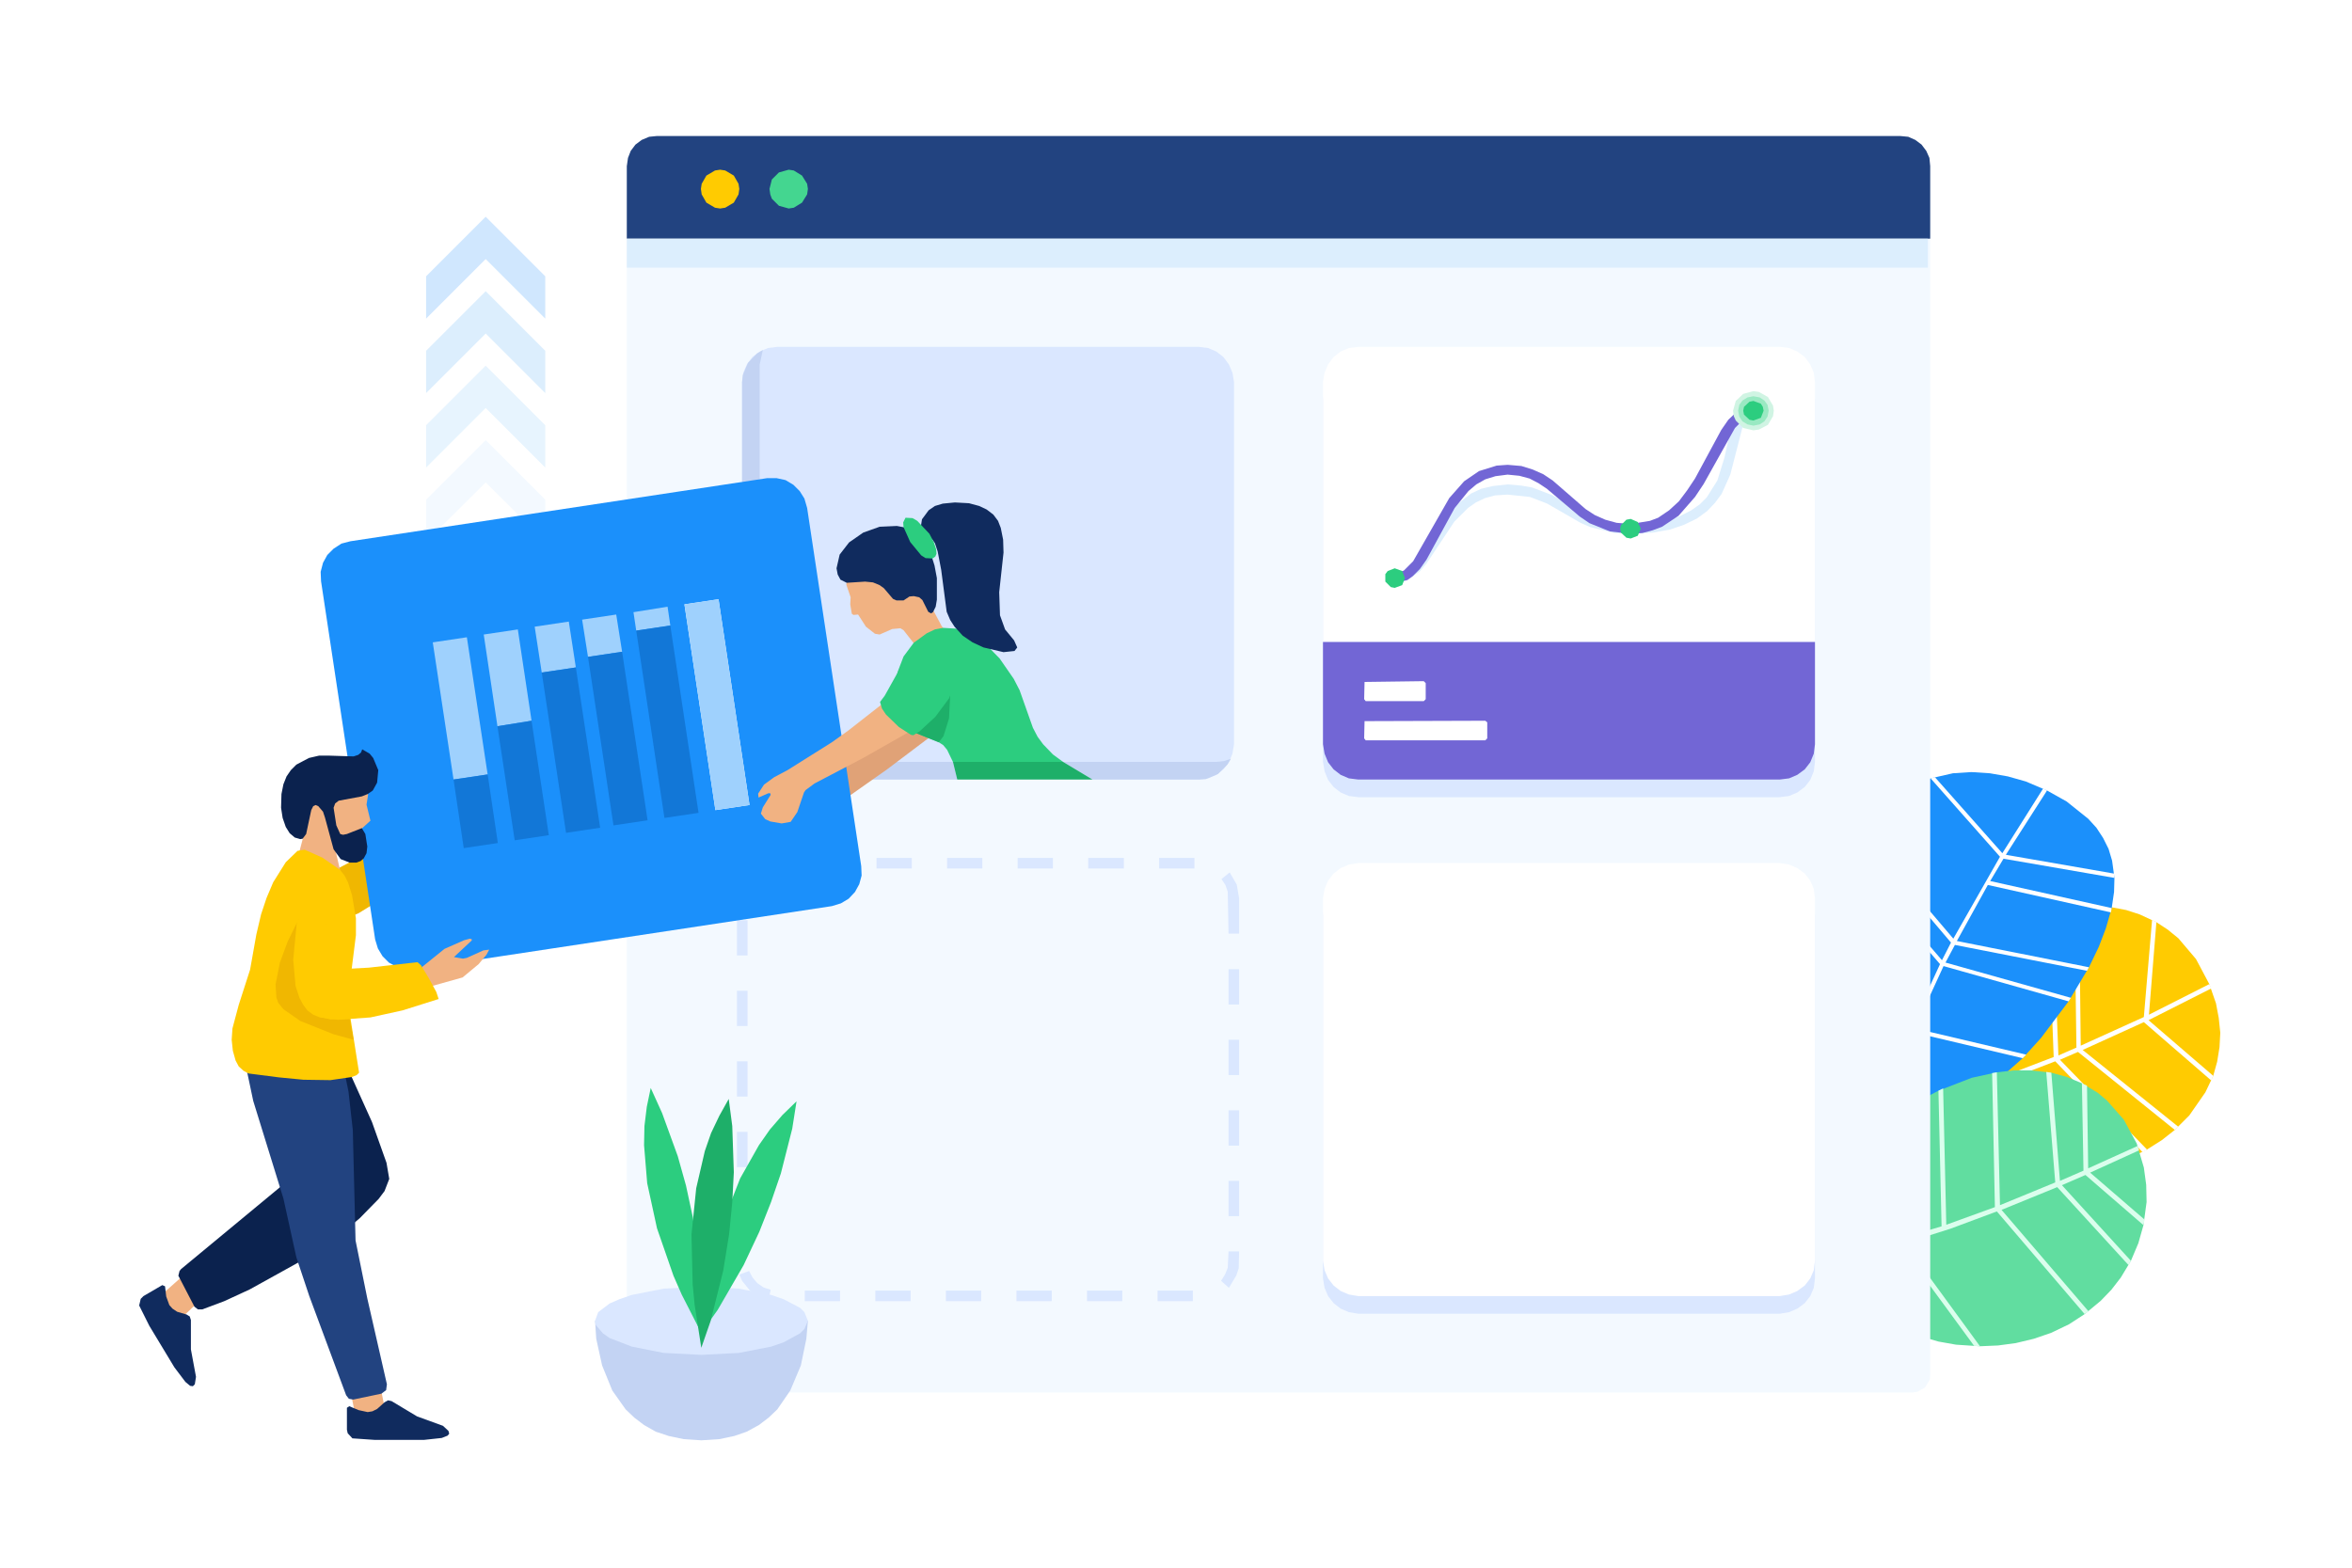 <?xml version="1.0" standalone="no"?><!DOCTYPE svg PUBLIC "-//W3C//DTD SVG 1.1//EN" "http://www.w3.org/Graphics/SVG/1.1/DTD/svg11.dtd"><svg height="400" node-id="1" sillyvg="true" template-height="400" template-width="600" version="1.1" viewBox="0 0 600 400" width="600" xmlns="http://www.w3.org/2000/svg" xmlns:xlink="http://www.w3.org/1999/xlink"><defs node-id="94"></defs><path d="M 0.00 0.00 L 600.00 0.00 L 600.00 400.00 L 0.00 400.00 Z" fill="#ffffff" fill-rule="evenodd" node-id="97" stroke="none" target-height="400" target-width="600" target-x="0" target-y="0"></path><g node-id="142"><g node-id="147"><path d="M 540.20 297.00 L 530.90 300.10 L 526.10 301.20 L 519.20 302.20 L 510.80 302.60 L 504.30 302.30 L 500.00 301.70 L 492.20 299.70 L 488.70 298.30 L 485.50 296.60 L 482.80 294.60 L 480.30 292.30 L 478.40 289.80 L 476.90 286.90 L 475.80 282.80 L 475.50 279.70 L 475.80 276.40 L 476.50 273.20 L 479.10 266.50 L 483.20 259.90 L 487.10 255.00 L 490.60 251.40 L 498.50 244.70 L 504.00 240.90 L 509.40 237.90 L 514.90 235.30 L 522.50 232.70 L 530.40 231.40 L 534.70 231.20 L 538.70 231.50 L 542.40 232.20 L 545.80 233.30 L 550.10 235.30 L 553.00 237.20 L 555.70 239.40 L 560.20 244.70 L 563.60 251.10 L 565.30 256.00 L 566.00 259.70 L 566.40 263.50 L 566.20 267.20 L 565.60 270.90 L 564.60 274.50 L 562.60 278.70 L 558.50 284.60 L 554.80 288.30 L 551.50 290.90 L 547.70 293.30 L 540.20 297.00 Z" fill="#ffcb01" fill-rule="nonzero" group-id="1,6" id="Path" node-id="8" stroke="none" target-height="71.4" target-width="90.9" target-x="475.5" target-y="231.2"></path><path d="M 546.90 260.80 L 564.10 275.70 L 564.60 274.50 L 548.10 260.30 L 564.10 252.20 L 563.60 251.10 L 548.20 258.90 L 550.10 235.30 L 549.00 234.70 L 546.90 259.50 L 530.80 266.80 L 530.40 231.40 L 529.20 231.50 L 529.70 267.30 L 525.10 269.30 L 523.70 232.50 L 522.50 232.70 L 523.90 269.70 L 502.20 278.00 L 504.00 240.90 L 502.80 241.70 L 501.00 278.40 L 492.50 281.20 L 476.50 285.80 L 476.90 286.90 L 495.10 281.60 L 517.70 302.40 L 519.20 302.20 L 496.40 281.20 L 501.40 279.50 L 524.60 301.40 L 526.10 301.20 L 502.70 279.10 L 524.30 270.80 L 546.60 294.00 L 547.70 293.30 L 525.50 270.40 L 530.10 268.40 L 554.80 288.30 L 555.70 287.50 L 531.30 267.90 L 546.90 260.80 Z" fill="#ffffff" fill-rule="nonzero" group-id="1,6" id="Path" node-id="9" stroke="none" target-height="71" target-width="88.1" target-x="476.5" target-y="231.4"></path></g><g node-id="148"><path d="M 532.90 246.80 L 527.70 255.50 L 520.70 264.80 L 516.00 270.00 L 508.30 276.80 L 504.50 279.50 L 500.40 281.80 L 496.50 283.40 L 492.70 284.40 L 489.80 284.70 L 487.00 284.60 L 484.30 284.00 L 481.70 283.00 L 478.30 280.80 L 476.10 278.70 L 474.10 276.20 L 472.30 273.20 L 470.30 268.90 L 468.70 264.10 L 467.60 258.80 L 466.80 253.40 L 466.60 247.70 L 466.80 240.50 L 467.40 235.00 L 468.50 229.60 L 470.00 224.30 L 472.30 218.20 L 475.40 212.60 L 477.90 209.00 L 480.50 206.10 L 483.30 203.60 L 486.30 201.50 L 489.40 199.90 L 492.50 198.60 L 498.20 197.30 L 502.90 197.00 L 507.60 197.30 L 512.20 198.10 L 516.80 199.40 L 522.20 201.70 L 527.20 204.50 L 532.70 208.90 L 534.80 211.20 L 536.50 213.80 L 537.90 216.60 L 538.80 219.60 L 539.40 224.00 L 539.30 227.60 L 538.70 231.70 L 537.20 236.90 L 535.40 241.60 L 532.90 246.80 Z" fill="#1b90fb" fill-rule="nonzero" group-id="1,7" id="Path" node-id="11" stroke="none" target-height="87.7" target-width="72.8" target-x="466.6" target-y="197"></path><path d="M 511.10 219.10 L 539.40 224.00 L 539.30 222.90 L 511.70 218.10 L 522.20 201.70 L 521.20 201.20 L 510.80 217.70 L 493.60 198.30 L 492.50 198.60 L 510.20 218.60 L 498.30 239.50 L 475.40 212.60 L 474.80 213.50 L 497.70 240.50 L 495.40 245.00 L 472.30 218.20 L 471.90 219.30 L 494.90 246.00 L 487.60 261.90 L 466.80 240.50 L 466.70 241.90 L 487.20 263.00 L 483.40 273.00 L 481.90 277.90 L 480.70 282.50 L 481.70 283.00 L 484.40 273.50 L 488.10 263.40 L 516.00 270.00 L 516.90 269.10 L 488.50 262.40 L 495.80 246.50 L 527.70 255.50 L 528.30 254.60 L 496.30 245.60 L 498.70 241.10 L 532.40 247.70 L 532.90 246.80 L 499.20 240.10 L 507.10 225.80 L 538.50 232.80 L 538.70 231.70 L 507.70 224.80 L 511.10 219.10 Z" fill="#ffffff" fill-rule="nonzero" group-id="1,7" id="Path" node-id="12" stroke="none" target-height="84.7" target-width="72.7" target-x="466.7" target-y="198.3"></path></g><g node-id="149"><path d="M 523.20 340.10 L 518.80 341.60 L 514.20 342.70 L 509.70 343.30 L 505.10 343.50 L 499.00 343.10 L 494.50 342.30 L 489.00 340.70 L 482.30 337.70 L 476.40 333.60 L 471.70 328.60 L 469.90 325.80 L 468.40 322.80 L 466.90 317.00 L 466.70 313.80 L 466.90 310.50 L 468.50 304.00 L 471.70 297.70 L 476.20 291.70 L 481.10 286.90 L 485.20 283.70 L 489.70 280.80 L 494.50 278.30 L 503.00 275.00 L 509.40 273.60 L 513.80 273.10 L 518.00 273.10 L 523.30 273.70 L 527.30 274.80 L 531.10 276.40 L 535.10 278.80 L 537.50 280.80 L 541.80 285.70 L 545.10 291.80 L 546.90 297.90 L 547.50 302.30 L 547.60 306.70 L 546.80 312.60 L 545.50 317.20 L 543.60 321.70 L 541.00 326.00 L 538.60 329.10 L 535.90 331.90 L 531.80 335.30 L 527.80 337.90 L 523.20 340.10 Z" fill="#61dda0" fill-rule="nonzero" group-id="1,8" id="Path" node-id="14" stroke="none" target-height="70.4" target-width="80.9" target-x="466.7" target-y="273.1"></path><path d="M 532.00 299.80 L 546.80 312.60 L 547.10 311.20 L 533.20 299.20 L 545.70 293.50 L 545.30 292.40 L 532.70 298.10 L 532.40 277.00 L 531.10 276.40 L 531.50 298.70 L 525.50 301.30 L 523.30 273.70 L 522.00 273.50 L 524.30 301.70 L 510.20 307.50 L 509.40 273.60 L 508.20 273.80 L 508.90 308.00 L 496.50 312.50 L 495.70 277.70 L 494.50 278.30 L 495.30 312.90 L 477.60 318.20 L 467.60 320.30 L 467.90 321.50 L 476.80 319.70 L 484.70 317.60 L 503.60 343.40 L 505.10 343.50 L 485.90 317.20 L 497.60 313.50 L 509.40 309.10 L 531.80 335.30 L 532.80 334.60 L 510.60 308.70 L 524.80 302.90 L 543.00 322.80 L 543.60 321.70 L 526.00 302.40 L 532.00 299.80 Z" fill="#dbfeed" fill-rule="nonzero" group-id="1,8" id="Path" node-id="15" stroke="none" target-height="70" target-width="79.5" target-x="467.6" target-y="273.5"></path></g></g><g node-id="143"><path d="M 123.90 112.30 L 139.10 127.50 L 139.10 138.20 L 123.90 123.10 L 108.70 138.20 L 108.70 127.50 Z" fill="#f3f9ff" fill-rule="nonzero" group-id="2" id="Path" node-id="17" stroke="none" target-height="25.9" target-width="30.4" target-x="108.7" target-y="112.3"></path><path d="M 123.90 93.30 L 139.10 108.50 L 139.10 119.30 L 123.90 104.10 L 108.70 119.30 L 108.70 108.50 Z" fill="#e7f4fe" fill-rule="nonzero" group-id="2" id="Path" node-id="18" stroke="none" target-height="26" target-width="30.4" target-x="108.7" target-y="93.3"></path><path d="M 123.90 74.30 L 139.10 89.50 L 139.10 100.30 L 123.90 85.10 L 108.70 100.30 L 108.70 89.50 Z" fill="#dceefd" fill-rule="nonzero" group-id="2" id="Path" node-id="19" stroke="none" target-height="26" target-width="30.4" target-x="108.7" target-y="74.3"></path><path d="M 123.90 55.30 L 139.10 70.50 L 139.10 81.30 L 123.90 66.10 L 108.70 81.30 L 108.70 70.50 Z" fill="#d0e7fe" fill-rule="nonzero" group-id="2" id="Path" node-id="20" stroke="none" target-height="26" target-width="30.4" target-x="108.7" target-y="55.3"></path></g><g node-id="144"><g node-id="150"><path d="M 492.40 60.90 L 492.40 350.80 L 492.30 352.00 L 491.10 354.00 L 489.20 355.10 L 487.90 355.30 L 164.40 355.30 L 163.20 355.10 L 161.20 354.00 L 160.00 352.00 L 159.90 350.80 L 159.90 60.90 L 492.40 60.90 Z" fill="#f3f9ff" fill-rule="nonzero" group-id="3,9" id="Path" node-id="23" stroke="none" target-height="294.4" target-width="332.5" target-x="159.9" target-y="60.9"></path><path d="M 492.40 42.40 L 492.40 60.90 L 159.90 60.90 L 159.90 42.40 L 160.20 40.30 L 160.90 38.50 L 162.10 36.90 L 163.70 35.70 L 165.60 34.90 L 167.60 34.70 L 484.70 34.70 L 486.80 34.90 L 488.60 35.70 L 490.20 36.90 L 491.40 38.50 L 492.20 40.30 L 492.40 42.40 Z" fill="#224380" fill-rule="nonzero" group-id="3,9" id="Path" node-id="24" stroke="none" target-height="26.2" target-width="332.5" target-x="159.9" target-y="34.7"></path><path d="M 188.60 48.20 L 188.40 49.60 L 187.20 51.70 L 185.00 53.00 L 183.70 53.20 L 182.40 53.00 L 180.20 51.70 L 179.00 49.60 L 178.80 48.20 L 179.00 46.90 L 180.20 44.80 L 182.40 43.50 L 183.70 43.30 L 185.00 43.50 L 187.20 44.80 L 188.40 46.90 L 188.60 48.20 Z" fill="#ffcb01" fill-rule="nonzero" group-id="3,9" id="Oval" node-id="25" stroke="none" target-height="9.9" target-width="9.8" target-x="178.8" target-y="43.3"></path><path d="M 206.10 48.20 L 205.90 49.60 L 204.60 51.70 L 202.50 53.00 L 201.20 53.20 L 198.70 52.50 L 196.90 50.70 L 196.50 49.60 L 196.30 48.20 L 196.90 45.80 L 198.70 44.00 L 201.20 43.30 L 202.50 43.50 L 204.60 44.80 L 205.90 46.90 L 206.10 48.20 Z" fill="#44d690" fill-rule="nonzero" group-id="3,9" id="Oval" node-id="26" stroke="none" target-height="9.9" target-width="9.8" target-x="196.3" target-y="43.3"></path><path d="M 159.90 60.90 L 491.80 60.90 L 491.80 68.30 L 159.90 68.30 Z" fill="#dceefd" fill-rule="nonzero" group-id="3,9" id="Rectangle" node-id="27" stroke="none" target-height="7.4" target-width="331.9" target-x="159.9" target-y="60.9"></path></g><g node-id="151"><g node-id="164"><path d="M 463.00 233.70 L 463.00 326.20 L 462.70 328.60 L 461.80 330.70 L 460.40 332.50 L 458.50 333.90 L 456.40 334.80 L 454.00 335.20 L 346.50 335.20 L 344.10 334.80 L 342.00 333.90 L 340.20 332.50 L 338.80 330.70 L 337.90 328.60 L 337.50 326.20 L 337.50 233.70 L 337.90 231.30 L 338.80 229.20 L 340.20 227.40 L 342.00 226.00 L 344.10 225.10 L 346.50 224.70 L 454.00 224.70 L 456.40 225.10 L 458.50 226.00 L 460.40 227.40 L 461.80 229.20 L 462.70 231.30 L 463.00 233.70 Z" fill="#dae7ff" fill-rule="nonzero" group-id="3,10,23" node-id="131" stroke="none" target-height="110.5" target-width="125.5" target-x="337.5" target-y="224.7"></path><path d="M 463.00 229.20 L 463.00 321.70 L 462.70 324.10 L 461.80 326.20 L 460.40 328.00 L 458.50 329.40 L 456.40 330.30 L 454.00 330.70 L 346.50 330.70 L 344.10 330.30 L 342.00 329.40 L 340.20 328.00 L 338.80 326.20 L 337.90 324.10 L 337.50 321.70 L 337.50 229.20 L 337.90 226.80 L 338.80 224.70 L 340.20 222.90 L 342.00 221.50 L 344.10 220.60 L 346.50 220.20 L 454.00 220.20 L 456.40 220.60 L 458.50 221.50 L 460.40 222.90 L 461.80 224.70 L 462.70 226.80 L 463.00 229.20 Z" fill="#ffffff" fill-rule="nonzero" group-id="3,10,23" node-id="133" stroke="none" target-height="110.5" target-width="125.5" target-x="337.5" target-y="220.2"></path></g><path d="M 304.30 332.00 L 295.30 332.00 L 295.30 329.30 L 304.30 329.30 L 304.30 332.00 Z M 286.30 332.00 L 277.30 332.00 L 277.30 329.30 L 286.30 329.30 L 286.30 332.00 Z M 268.30 332.00 L 259.30 332.00 L 259.30 329.30 L 268.30 329.30 L 268.30 332.00 Z M 250.30 332.00 L 241.30 332.00 L 241.30 329.30 L 250.30 329.30 L 250.30 332.00 Z M 232.30 332.00 L 223.30 332.00 L 223.30 329.30 L 232.30 329.30 L 232.30 332.00 Z M 214.30 332.00 L 205.30 332.00 L 205.30 329.30 L 214.30 329.30 L 214.30 332.00 Z M 196.00 331.80 L 194.30 331.20 L 191.40 329.40 L 189.30 326.80 L 188.60 325.20 L 191.10 324.30 L 192.00 326.00 L 193.20 327.40 L 194.80 328.50 L 196.60 329.10 L 196.00 331.80 Z M 313.50 328.60 L 311.50 326.80 L 312.50 325.20 L 313.20 323.50 L 313.40 319.30 L 316.10 319.30 L 316.00 323.60 L 315.40 325.40 L 313.50 328.60 Z M 190.70 315.80 L 188.00 315.80 L 188.00 306.80 L 190.70 306.80 L 190.70 315.80 Z M 316.10 310.30 L 313.40 310.30 L 313.40 301.30 L 316.10 301.30 L 316.10 310.30 Z M 190.70 297.80 L 188.00 297.80 L 188.00 288.80 L 190.70 288.80 L 190.70 297.80 Z M 316.10 292.30 L 313.40 292.30 L 313.40 283.30 L 316.10 283.30 L 316.10 292.30 Z M 190.70 279.80 L 188.00 279.80 L 188.00 270.80 L 190.70 270.80 L 190.70 279.80 Z M 316.10 274.30 L 313.40 274.30 L 313.40 265.30 L 316.10 265.30 L 316.10 274.30 Z M 190.70 261.80 L 188.00 261.80 L 188.00 252.80 L 190.70 252.80 L 190.70 261.80 Z M 316.10 256.30 L 313.40 256.30 L 313.40 247.30 L 316.10 247.30 L 316.10 256.30 Z M 190.70 243.80 L 188.00 243.80 L 188.00 234.80 L 190.70 234.80 L 190.70 243.80 Z M 316.10 238.20 L 313.40 238.20 L 313.20 227.50 L 312.60 225.80 L 311.60 224.30 L 313.70 222.60 L 315.50 225.70 L 316.10 229.20 L 316.10 238.20 Z M 191.20 226.40 L 188.70 225.30 L 189.50 223.80 L 190.50 222.40 L 193.20 220.30 L 196.40 219.10 L 196.90 221.70 L 195.10 222.30 L 193.50 223.30 L 192.20 224.70 L 191.20 226.40 Z M 304.70 221.60 L 295.70 221.60 L 295.70 218.90 L 304.70 218.90 L 304.70 221.60 Z M 286.70 221.60 L 277.60 221.60 L 277.60 218.90 L 286.70 218.90 L 286.70 221.60 Z M 268.60 221.60 L 259.60 221.60 L 259.60 218.90 L 268.60 218.90 L 268.60 221.60 Z M 250.60 221.60 L 241.60 221.60 L 241.60 218.90 L 250.60 218.90 L 250.60 221.60 Z M 232.60 221.60 L 223.60 221.60 L 223.60 218.90 L 232.60 218.90 L 232.60 221.60 Z M 214.60 221.60 L 205.60 221.60 L 205.60 218.90 L 214.60 218.90 L 214.60 221.60 Z" fill="#dae7ff" fill-rule="nonzero" group-id="3,10" id="Shape" node-id="32" stroke="none" target-height="113.1" target-width="128.1" target-x="188" target-y="218.9"></path><g node-id="165"><path d="M 314.80 97.50 L 314.80 189.90 L 314.40 192.30 L 313.50 194.50 L 312.10 196.30 L 310.30 197.70 L 308.20 198.60 L 305.80 198.90 L 198.30 198.90 L 195.90 198.60 L 193.80 197.70 L 191.90 196.30 L 190.50 194.50 L 189.60 192.30 L 189.30 189.90 L 189.30 97.50 L 189.60 95.10 L 190.50 93.00 L 191.90 91.10 L 193.80 89.70 L 195.90 88.80 L 198.30 88.50 L 305.80 88.50 L 308.20 88.80 L 310.30 89.70 L 312.10 91.10 L 313.50 93.00 L 314.40 95.10 L 314.80 97.50 Z" fill="#dae7ff" fill-rule="nonzero" group-id="3,10,24" node-id="138" stroke="none" target-height="110.4" target-width="125.5" target-x="189.3" target-y="88.5"></path><path d="M 314.00 193.60 L 313.10 195.10 L 310.70 197.50 L 307.60 198.80 L 305.80 198.90 L 198.30 198.90 L 195.90 198.60 L 193.80 197.70 L 191.90 196.30 L 190.50 194.50 L 189.60 192.30 L 189.30 189.90 L 189.30 97.50 L 189.50 95.70 L 190.80 92.60 L 193.10 90.20 L 194.60 89.30 L 193.80 93.00 L 193.80 188.10 L 194.00 189.80 L 194.70 191.30 L 195.60 192.60 L 196.90 193.60 L 198.40 194.20 L 200.10 194.40 L 243.10 194.40 L 244.20 198.90 L 278.70 198.90 L 271.20 194.40 L 310.30 194.40 L 312.20 194.20 L 314.00 193.60 Z" fill="#c3d3f3" fill-rule="nonzero" group-id="3,10,24" node-id="140" stroke="none" target-height="109.6" target-width="124.7" target-x="189.3" target-y="89.3"></path></g><g node-id="166"><path d="M 463.00 102.00 L 463.00 194.40 L 462.70 196.80 L 461.80 199.00 L 460.40 200.80 L 458.50 202.20 L 456.40 203.10 L 454.00 203.40 L 346.50 203.40 L 344.10 203.10 L 342.00 202.20 L 340.20 200.80 L 338.80 199.00 L 337.90 196.80 L 337.50 194.40 L 337.50 102.00 L 337.90 99.60 L 338.80 97.50 L 340.20 95.60 L 342.00 94.20 L 344.10 93.30 L 346.50 93.00 L 454.00 93.00 L 456.40 93.30 L 458.50 94.20 L 460.40 95.60 L 461.80 97.50 L 462.70 99.60 L 463.00 102.00 Z" fill="#dae7ff" fill-rule="nonzero" group-id="3,10,25" id="Path" node-id="37" stroke="none" target-height="110.4" target-width="125.5" target-x="337.5" target-y="93"></path><path d="M 463.00 163.80 L 337.50 163.80 L 337.50 97.50 L 337.90 95.10 L 338.80 93.00 L 340.20 91.10 L 342.00 89.70 L 344.10 88.80 L 346.50 88.50 L 454.00 88.50 L 456.40 88.80 L 458.50 89.70 L 460.40 91.10 L 461.80 93.00 L 462.70 95.10 L 463.00 97.50 L 463.00 163.80 Z" fill="#ffffff" fill-rule="nonzero" group-id="3,10,25" id="Path" node-id="38" stroke="none" target-height="75.3" target-width="125.5" target-x="337.5" target-y="88.5"></path><path d="M 355.80 148.70 L 354.60 148.00 L 354.90 146.60 L 357.60 145.90 L 359.20 145.10 L 360.60 143.80 L 362.00 142.00 L 366.70 134.70 L 370.90 129.30 L 375.30 125.90 L 377.90 124.70 L 380.90 124.00 L 384.60 123.60 L 388.10 123.90 L 390.90 124.40 L 395.90 126.30 L 404.40 131.10 L 406.70 132.10 L 412.30 133.50 L 416.00 133.70 L 421.10 133.40 L 425.20 132.70 L 428.30 131.80 L 431.30 130.30 L 433.60 128.70 L 435.40 126.90 L 438.10 122.60 L 439.90 116.80 L 441.70 108.60 L 442.60 106.50 L 443.70 105.00 L 444.60 104.20 L 447.30 103.60 L 448.50 104.30 L 448.50 105.30 L 447.80 106.00 L 446.30 106.30 L 445.40 106.80 L 444.80 107.90 L 441.40 121.10 L 439.20 126.00 L 437.50 128.30 L 435.50 130.40 L 432.90 132.30 L 429.60 133.90 L 426.10 135.10 L 421.60 135.90 L 416.00 136.20 L 411.90 136.00 L 405.70 134.50 L 403.20 133.40 L 394.70 128.50 L 390.30 126.80 L 384.60 126.20 L 381.40 126.40 L 378.80 127.10 L 376.50 128.20 L 374.50 129.60 L 371.00 133.10 L 363.90 143.80 L 362.20 145.80 L 359.00 148.10 L 355.80 148.70 Z" fill="#dceefd" fill-rule="nonzero" group-id="3,10,25" id="Path" node-id="39" stroke="none" target-height="45.1" target-width="93.9" target-x="354.6" target-y="103.6"></path><path d="M 355.80 148.70 L 354.60 148.00 L 354.90 146.60 L 358.10 145.60 L 360.50 143.20 L 369.70 127.10 L 373.50 122.80 L 377.30 120.20 L 381.80 118.80 L 384.60 118.60 L 388.10 118.90 L 391.00 119.80 L 393.70 121.00 L 396.10 122.60 L 404.50 129.90 L 406.80 131.40 L 409.50 132.60 L 412.40 133.40 L 416.00 133.70 L 420.90 132.90 L 423.00 132.10 L 425.80 130.20 L 428.30 127.90 L 430.40 125.10 L 432.40 122.10 L 439.10 109.70 L 440.90 107.10 L 442.80 105.30 L 444.20 104.30 L 447.30 103.60 L 448.50 104.30 L 448.50 105.30 L 447.80 106.00 L 445.10 106.70 L 442.60 109.20 L 434.60 123.50 L 432.40 126.80 L 428.20 131.60 L 424.00 134.40 L 421.60 135.30 L 419.00 136.00 L 416.00 136.20 L 410.70 135.60 L 405.50 133.50 L 403.00 131.80 L 394.60 124.70 L 392.50 123.30 L 390.20 122.10 L 387.60 121.40 L 384.60 121.10 L 381.50 121.50 L 378.90 122.30 L 376.60 123.60 L 374.60 125.30 L 371.10 129.60 L 363.90 142.80 L 362.20 145.20 L 360.40 147.00 L 359.00 148.00 L 355.80 148.70 Z" fill="#7266d5" fill-rule="nonzero" group-id="3,10,25" id="Path" node-id="40" stroke="none" target-height="45.1" target-width="93.9" target-x="354.6" target-y="103.6"></path><path d="M 358.40 147.50 L 357.70 149.30 L 355.80 150.00 L 354.80 149.80 L 353.40 148.40 L 353.40 146.50 L 354.00 145.70 L 355.80 145.00 L 357.70 145.70 L 358.40 147.50 Z" fill="#2ccd7f" fill-rule="nonzero" group-id="3,10,25" id="Oval" node-id="41" stroke="none" target-height="5" target-width="5" target-x="353.4" target-y="145"></path><path d="M 418.60 134.90 L 417.80 136.70 L 416.00 137.40 L 414.90 137.20 L 413.50 135.90 L 413.30 134.90 L 413.50 134.00 L 414.90 132.60 L 416.00 132.40 L 417.80 133.20 L 418.60 134.90 Z" fill="#2ccd7f" fill-rule="nonzero" group-id="3,10,25" id="Oval" node-id="42" stroke="none" target-height="5" target-width="5.3" target-x="413.3" target-y="132.4"></path><path d="M 452.50 104.80 L 452.30 106.20 L 451.00 108.40 L 448.70 109.60 L 447.30 109.80 L 444.70 109.20 L 442.80 107.30 L 442.30 106.20 L 442.10 104.80 L 442.80 102.30 L 444.70 100.50 L 447.30 99.80 L 448.70 100.00 L 451.00 101.30 L 452.30 103.50 L 452.50 104.80 Z" fill="#d0f4e3" fill-rule="nonzero" group-id="3,10,25" id="Oval" node-id="43" stroke="none" target-height="10" target-width="10.4" target-x="442.1" target-y="99.8"></path><path d="M 451.20 104.80 L 450.90 106.30 L 450.10 107.50 L 448.90 108.30 L 447.30 108.60 L 445.80 108.30 L 444.50 107.50 L 443.70 106.30 L 443.40 104.80 L 443.70 103.30 L 444.50 102.20 L 445.80 101.40 L 447.30 101.10 L 448.90 101.40 L 450.10 102.20 L 450.90 103.30 L 451.20 104.80 Z" fill="#99e9c2" fill-rule="nonzero" group-id="3,10,25" id="Oval" node-id="44" stroke="none" target-height="7.5" target-width="7.8" target-x="443.4" target-y="101.1"></path><path d="M 449.90 104.80 L 449.20 106.60 L 447.30 107.30 L 446.30 107.10 L 444.90 105.80 L 444.70 104.80 L 444.90 103.80 L 446.30 102.50 L 447.30 102.30 L 449.20 103.00 L 449.70 103.80 L 449.90 104.80 Z" fill="#2ccd7f" fill-rule="nonzero" group-id="3,10,25" id="Oval" node-id="45" stroke="none" target-height="5" target-width="5.2" target-x="444.7" target-y="102.3"></path><path d="M 454.00 198.90 L 346.50 198.90 L 344.10 198.60 L 342.00 197.70 L 340.20 196.30 L 338.80 194.50 L 337.90 192.30 L 337.50 189.90 L 337.50 163.80 L 463.00 163.80 L 463.00 189.90 L 462.70 192.30 L 461.80 194.50 L 460.40 196.30 L 458.50 197.70 L 456.40 198.60 L 454.00 198.90 Z" fill="#7266d5" fill-rule="nonzero" group-id="3,10,25" id="Path" node-id="46" stroke="none" target-height="35.1" target-width="125.5" target-x="337.5" target-y="163.8"></path><path d="M 363.20 178.90 L 348.40 178.90 L 348.00 178.40 L 348.10 174.00 L 363.20 173.80 L 363.70 174.30 L 363.70 178.40 L 363.20 178.90 Z" fill="#ffffff" fill-rule="nonzero" group-id="3,10,25" id="Path" node-id="47" stroke="none" target-height="5.1" target-width="15.7" target-x="348" target-y="173.8"></path><path d="M 378.90 188.90 L 348.40 188.90 L 348.00 188.40 L 348.10 184.00 L 378.90 183.90 L 379.40 184.30 L 379.40 188.40 L 378.90 188.90 Z" fill="#ffffff" fill-rule="nonzero" group-id="3,10,25" id="Path" node-id="48" stroke="none" target-height="5" target-width="31.4" target-x="348" target-y="183.9"></path></g></g></g><g node-id="145"><path d="M 110.30 209.90 L 111.70 208.00 L 113.30 203.20 L 114.10 201.70 L 115.10 200.30 L 116.10 199.60 L 117.60 199.20 L 120.90 199.30 L 123.80 200.00 L 124.90 200.70 L 123.90 201.40 L 120.80 201.70 L 118.80 202.70 L 117.90 203.80 L 117.80 204.50 L 117.90 205.20 L 118.60 205.80 L 121.50 203.00 L 122.00 202.90 L 122.20 203.30 L 122.10 205.70 L 121.60 207.20 L 120.80 208.60 L 119.80 209.60 L 114.90 212.90 L 112.20 215.50 L 111.10 214.80 L 110.20 212.70 L 110.00 210.60 L 110.30 209.90 Z" fill="#f1b282" fill-rule="nonzero" group-id="4" id="Path" node-id="50" stroke="none" target-height="16.3" target-width="14.9" target-x="110" target-y="199.2"></path><path d="M 109.00 208.60 L 109.60 208.40 L 110.10 208.70 L 115.00 215.20 L 115.20 215.80 L 114.90 216.40 L 110.90 219.60 L 97.80 229.10 L 91.50 233.00 L 88.90 234.10 L 87.40 234.30 L 84.30 222.60 L 97.60 215.60 L 109.00 208.60 Z" fill="#f0b701" fill-rule="nonzero" group-id="4" id="Path" node-id="51" stroke="none" target-height="25.9" target-width="30.9" target-x="84.3" target-y="208.4"></path><path d="M 225.00 144.40 L 228.50 145.40 L 232.00 148.00 L 237.00 153.70 L 240.20 159.70 L 241.80 161.90 L 244.70 165.10 L 244.90 166.10 L 244.20 166.60 L 242.90 166.90 L 239.70 167.10 L 235.20 166.80 L 230.50 160.80 L 229.70 160.30 L 227.60 160.50 L 224.40 161.90 L 223.20 161.70 L 220.90 159.90 L 218.90 156.80 L 217.70 156.90 L 217.30 156.60 L 216.90 154.20 L 217.00 152.40 L 215.90 149.20 L 216.10 147.60 L 216.90 146.30 L 218.30 145.30 L 220.00 144.70 L 222.10 144.40 L 225.00 144.40 Z" fill="#f1b282" fill-rule="nonzero" group-id="4" id="Path" node-id="52" stroke="none" target-height="22.7" target-width="29" target-x="215.9" target-y="144.4"></path><path d="M 241.80 184.60 L 226.30 196.30 L 214.80 204.40 L 212.80 206.30 L 212.50 207.00 L 212.50 211.10 L 212.20 212.40 L 211.60 213.40 L 209.50 214.30 L 206.60 214.70 L 204.00 213.90 L 203.20 213.10 L 202.80 211.70 L 202.90 207.10 L 203.30 205.70 L 204.20 204.40 L 217.80 193.40 L 221.60 189.90 L 231.90 179.50 L 236.00 180.00 L 237.70 180.60 L 239.30 181.50 L 240.70 182.80 L 241.80 184.60 Z" fill="#e0a277" fill-rule="nonzero" group-id="4" id="Path" node-id="53" stroke="none" target-height="35.2" target-width="39" target-x="202.8" target-y="179.5"></path><path d="M 237.50 156.50 L 236.80 156.10 L 235.30 153.10 L 234.50 152.40 L 233.10 152.10 L 232.00 152.20 L 230.50 153.20 L 228.70 153.20 L 227.80 152.80 L 225.50 150.10 L 224.40 149.30 L 222.70 148.60 L 220.70 148.40 L 216.00 148.70 L 214.40 147.90 L 213.70 146.60 L 213.40 145.00 L 214.20 141.50 L 216.60 138.40 L 220.20 135.90 L 224.40 134.40 L 228.80 134.20 L 230.90 134.60 L 232.80 135.30 L 234.40 136.50 L 235.80 138.10 L 237.40 141.10 L 238.40 144.30 L 239.00 147.50 L 239.00 153.00 L 238.70 154.80 L 238.00 156.20 L 237.50 156.50 Z" fill="#102b5e" fill-rule="nonzero" group-id="4" id="Path" node-id="54" stroke="none" target-height="22.3" target-width="25.6" target-x="213.4" target-y="134.2"></path><path d="M 271.20 194.40 L 243.10 194.40 L 241.60 191.30 L 240.60 190.10 L 239.50 189.40 L 233.80 187.10 L 231.60 185.90 L 229.80 183.50 L 228.80 180.70 L 228.50 178.30 L 228.50 173.70 L 229.00 171.40 L 230.50 167.50 L 233.10 164.00 L 236.40 161.60 L 238.50 160.60 L 240.60 160.20 L 243.90 160.40 L 246.20 161.10 L 248.60 162.30 L 250.90 163.80 L 255.00 168.00 L 258.60 173.20 L 260.10 176.10 L 263.50 185.70 L 264.70 188.00 L 266.10 189.90 L 268.60 192.50 L 271.20 194.40 Z" fill="#2ccd7f" fill-rule="nonzero" group-id="4" id="Path" node-id="55" stroke="none" target-height="34.2" target-width="42.7" target-x="228.5" target-y="160.2"></path><path d="M 234.90 134.40 L 235.20 132.50 L 236.90 130.20 L 238.50 129.10 L 240.50 128.50 L 243.60 128.20 L 247.20 128.40 L 249.80 129.10 L 251.70 130.00 L 253.40 131.30 L 254.60 132.90 L 255.30 134.70 L 255.90 137.70 L 256.00 141.00 L 254.90 151.10 L 255.10 157.00 L 256.40 160.60 L 258.70 163.40 L 259.50 165.20 L 258.80 166.10 L 256.00 166.40 L 250.90 165.20 L 248.10 163.90 L 245.60 162.20 L 243.50 159.90 L 242.40 158.20 L 241.50 156.10 L 240.10 145.40 L 239.20 140.70 L 238.50 138.60 L 237.80 137.60 L 237.20 137.20 L 235.30 137.50 L 234.90 137.00 L 234.90 134.40 Z" fill="#102b5e" fill-rule="nonzero" group-id="4" id="Path" node-id="56" stroke="none" target-height="38.2" target-width="24.6" target-x="234.9" target-y="128.2"></path><path d="M 231.00 132.10 L 230.40 133.30 L 230.50 134.50 L 232.20 138.30 L 235.00 141.70 L 236.10 142.40 L 237.90 142.50 L 238.60 142.00 L 238.90 141.30 L 238.80 140.10 L 238.20 138.30 L 237.10 136.20 L 234.00 132.90 L 232.80 132.20 L 231.00 132.10 Z" fill="#2ccd7f" fill-rule="nonzero" group-id="4" id="Path" node-id="57" stroke="none" target-height="10.4" target-width="8.5" target-x="230.4" target-y="132.1"></path><path d="M 212.20 231.20 L 105.90 247.30 L 103.50 247.30 L 101.20 246.70 L 99.20 245.60 L 97.60 244.00 L 96.40 242.00 L 95.70 239.70 L 81.90 148.30 L 81.80 145.90 L 82.40 143.60 L 83.50 141.60 L 85.10 140.00 L 87.10 138.70 L 89.40 138.10 L 195.70 122.00 L 198.10 122.00 L 200.40 122.50 L 202.40 123.70 L 204.00 125.30 L 205.20 127.20 L 205.90 129.60 L 219.70 221.00 L 219.80 223.40 L 219.20 225.60 L 218.10 227.60 L 216.50 229.30 L 214.50 230.50 L 212.20 231.20 Z" fill="#1b90fb" fill-rule="nonzero" group-id="4" id="Path" node-id="58" stroke="none" target-height="125.3" target-width="138" target-x="81.8" target-y="122"></path><g node-id="152"><path d="M 136.40 159.90 L 145.10 158.60 L 146.90 170.30 L 138.20 171.60 Z" fill="#9fd1fd" fill-rule="nonzero" group-id="4,11" id="Rectangle" node-id="59" stroke="none" target-height="13" target-width="10.5" target-x="136.4" target-y="158.6"></path></g><g node-id="153"><path d="M 138.20 171.60 L 146.90 170.30 L 153.10 211.20 L 144.40 212.50 Z" fill="#1277d7" fill-rule="nonzero" group-id="4,12" id="Rectangle" node-id="60" stroke="none" target-height="42.2" target-width="14.9" target-x="138.2" target-y="170.3"></path></g><g node-id="154"><path d="M 123.40 161.90 L 132.10 160.60 L 135.60 183.90 L 126.90 185.30 Z" fill="#9fd1fd" fill-rule="nonzero" group-id="4,13" id="Rectangle" node-id="61" stroke="none" target-height="24.7" target-width="12.2" target-x="123.4" target-y="160.6"></path></g><g node-id="155"><path d="M 126.90 185.30 L 135.60 183.90 L 140.00 213.10 L 131.30 214.40 Z" fill="#1277d7" fill-rule="nonzero" group-id="4,14" id="Rectangle" node-id="62" stroke="none" target-height="30.5" target-width="13.1" target-x="126.9" target-y="183.9"></path></g><g node-id="156"><path d="M 110.40 163.90 L 119.10 162.60 L 124.40 197.60 L 115.70 198.90 Z" fill="#9fd1fd" fill-rule="nonzero" group-id="4,15" id="Rectangle" node-id="63" stroke="none" target-height="36.3" target-width="14" target-x="110.4" target-y="162.6"></path></g><g node-id="157"><path d="M 115.70 198.90 L 124.40 197.60 L 127.00 215.10 L 118.30 216.40 Z" fill="#1277d7" fill-rule="nonzero" group-id="4,16" id="Rectangle" node-id="64" stroke="none" target-height="18.8" target-width="11.3" target-x="115.7" target-y="197.6"></path></g><g node-id="158"><path d="M 174.60 154.20 L 183.30 152.90 L 191.20 205.40 L 182.50 206.70 Z" fill="#ffffff" fill-rule="nonzero" group-id="4,17" id="Rectangle" node-id="65" stroke="none" target-height="53.8" target-width="16.6" target-x="174.6" target-y="152.9"></path></g><g node-id="159"><path d="M 174.60 154.20 L 183.30 152.90 L 191.20 205.40 L 182.50 206.70 Z" fill="#9fd1fd" fill-rule="nonzero" group-id="4,18" id="Rectangle" node-id="66" stroke="none" target-height="53.8" target-width="16.6" target-x="174.6" target-y="152.9"></path></g><g node-id="160"><path d="M 161.60 156.20 L 170.30 154.80 L 171.00 159.60 L 162.30 160.90 Z" fill="#9fd1fd" fill-rule="nonzero" group-id="4,19" id="Rectangle" node-id="67" stroke="none" target-height="6.1" target-width="9.4" target-x="161.6" target-y="154.8"></path></g><g node-id="161"><path d="M 162.30 160.90 L 171.00 159.60 L 178.20 207.40 L 169.50 208.70 Z" fill="#1277d7" fill-rule="nonzero" group-id="4,20" id="Rectangle" node-id="68" stroke="none" target-height="49.1" target-width="15.9" target-x="162.3" target-y="159.6"></path></g><g node-id="162"><path d="M 148.50 158.10 L 157.20 156.80 L 158.70 166.30 L 150.00 167.60 Z" fill="#9fd1fd" fill-rule="nonzero" group-id="4,21" id="Rectangle" node-id="69" stroke="none" target-height="10.8" target-width="10.2" target-x="148.5" target-y="156.8"></path></g><g node-id="163"><path d="M 150.00 167.60 L 158.70 166.30 L 165.20 209.30 L 156.50 210.60 Z" fill="#1277d7" fill-rule="nonzero" group-id="4,22" id="Rectangle" node-id="70" stroke="none" target-height="44.3" target-width="15.2" target-x="150" target-y="166.3"></path></g><path d="M 97.10 354.10 L 98.40 360.50 L 98.00 361.20 L 97.20 361.70 L 95.30 362.10 L 93.30 362.10 L 91.20 361.30 L 90.50 360.40 L 89.20 353.90 L 97.10 354.10 Z" fill="#f1b282" fill-rule="nonzero" group-id="4" id="Path" node-id="71" stroke="none" target-height="8.2" target-width="9.2" target-x="89.2" target-y="353.9"></path><path d="M 98.10 357.80 L 99.00 357.30 L 99.90 357.50 L 106.40 361.40 L 113.00 363.80 L 114.40 365.10 L 114.60 365.80 L 114.20 366.30 L 112.70 366.90 L 108.10 367.40 L 95.70 367.40 L 89.90 367.00 L 88.70 365.70 L 88.50 364.80 L 88.50 359.20 L 89.10 358.80 L 91.50 359.80 L 93.80 360.30 L 95.00 360.10 L 96.20 359.50 L 98.10 357.80 Z" fill="#102b5e" fill-rule="nonzero" group-id="4" id="Path" node-id="72" stroke="none" target-height="10.1" target-width="26.1" target-x="88.5" target-y="357.3"></path><path d="M 50.60 332.20 L 46.80 335.80 L 45.60 336.50 L 44.70 336.40 L 43.80 335.90 L 42.50 334.50 L 41.40 332.70 L 41.10 331.70 L 41.40 330.20 L 46.80 325.40 L 50.60 332.20 Z" fill="#f1b282" fill-rule="nonzero" group-id="4" id="Path" node-id="73" stroke="none" target-height="11.1" target-width="9.5" target-x="41.1" target-y="325.4"></path><path d="M 47.60 335.40 L 48.40 335.90 L 48.70 336.80 L 48.70 344.30 L 50.00 351.30 L 49.70 353.20 L 49.20 353.70 L 48.50 353.60 L 47.30 352.60 L 44.50 348.90 L 38.10 338.30 L 35.50 333.10 L 35.90 331.40 L 36.60 330.70 L 41.40 327.90 L 42.10 328.20 L 42.40 330.80 L 43.20 333.00 L 44.00 333.90 L 45.20 334.70 L 47.60 335.40 Z" fill="#102b5e" fill-rule="nonzero" group-id="4" id="Path" node-id="74" stroke="none" target-height="25.8" target-width="14.5" target-x="35.5" target-y="327.9"></path><path d="M 88.90 273.00 L 94.90 286.30 L 98.60 296.70 L 99.30 300.80 L 98.10 303.90 L 96.60 305.90 L 91.80 310.80 L 88.40 313.70 L 76.70 321.80 L 63.70 329.00 L 57.20 332.00 L 51.60 334.10 L 50.50 334.10 L 49.60 333.40 L 45.50 325.50 L 45.80 324.30 L 46.20 323.80 L 79.30 296.40 L 71.40 273.00 L 88.90 273.00 Z" fill="#0b224e" fill-rule="nonzero" group-id="4" id="Path" node-id="75" stroke="none" target-height="61.1" target-width="53.8" target-x="45.5" target-y="273"></path><path d="M 62.50 268.40 L 62.70 271.90 L 64.60 280.90 L 72.30 305.80 L 75.60 320.80 L 78.90 330.70 L 88.30 356.00 L 89.00 356.90 L 90.10 357.10 L 97.30 355.60 L 98.50 354.70 L 98.70 353.20 L 93.70 331.30 L 90.70 316.50 L 90.00 288.30 L 88.90 278.50 L 88.10 274.60 L 87.10 272.30 L 85.80 270.60 L 84.10 269.20 L 80.00 267.50 L 74.00 266.90 L 70.50 267.00 L 62.50 268.40 Z" fill="#224380" fill-rule="nonzero" group-id="4" id="Path" node-id="76" stroke="none" target-height="90.2" target-width="36.2" target-x="62.5" target-y="266.9"></path><path d="M 107.70 246.70 L 113.40 242.10 L 118.40 239.90 L 119.90 239.50 L 120.40 239.70 L 120.30 240.00 L 115.80 244.20 L 118.10 244.60 L 119.10 244.40 L 123.30 242.50 L 124.80 242.30 L 124.10 243.60 L 122.10 246.00 L 118.00 249.40 L 108.00 252.20 L 107.70 246.70 Z" fill="#f1b282" fill-rule="nonzero" group-id="4" id="Path" node-id="77" stroke="none" target-height="12.7" target-width="17.1" target-x="107.7" target-y="239.5"></path><path d="M 93.50 200.70 L 93.90 202.80 L 93.50 205.30 L 94.50 209.40 L 92.30 211.40 L 91.60 214.30 L 90.80 215.20 L 90.00 215.60 L 86.60 215.90 L 85.70 216.20 L 85.50 216.60 L 86.90 222.70 L 75.40 221.00 L 77.40 213.40 L 77.50 208.60 L 78.00 204.20 L 78.50 202.00 L 79.90 199.20 L 81.40 198.20 L 86.00 198.00 L 88.50 198.20 L 92.10 199.30 L 93.50 200.70 Z" fill="#f1b282" fill-rule="nonzero" group-id="4" id="Path" node-id="78" stroke="none" target-height="24.7" target-width="19.1" target-x="75.4" target-y="198"></path><path d="M 83.90 192.80 L 90.20 193.00 L 91.40 192.60 L 92.10 192.00 L 92.40 191.20 L 94.30 192.30 L 95.20 193.40 L 96.50 196.50 L 96.20 199.70 L 95.10 201.70 L 93.80 202.60 L 92.30 203.20 L 86.40 204.30 L 85.50 205.00 L 85.10 206.10 L 85.80 210.60 L 86.80 212.80 L 87.50 213.00 L 88.50 212.80 L 92.30 211.30 L 93.20 212.80 L 93.70 216.00 L 93.50 217.70 L 92.80 219.00 L 92.00 219.70 L 90.90 220.10 L 89.20 220.10 L 86.90 219.20 L 85.10 216.70 L 82.90 208.60 L 82.40 207.10 L 81.20 205.70 L 80.50 205.40 L 79.90 205.70 L 79.40 206.70 L 78.10 212.80 L 77.20 214.00 L 76.60 214.10 L 75.20 213.70 L 73.90 212.60 L 72.90 211.00 L 72.10 208.70 L 71.70 206.10 L 71.80 202.60 L 72.30 200.10 L 73.10 198.10 L 74.20 196.50 L 75.60 195.10 L 78.80 193.40 L 81.40 192.80 L 83.90 192.80 Z" fill="#0b224e" fill-rule="nonzero" group-id="4" id="Path" node-id="79" stroke="none" target-height="28.9" target-width="24.8" target-x="71.7" target-y="191.2"></path><path d="M 71.20 274.90 L 63.40 273.90 L 62.10 273.20 L 60.90 272.10 L 60.10 270.60 L 59.40 268.10 L 59.10 265.30 L 59.30 262.40 L 60.90 256.40 L 63.80 247.40 L 65.40 238.40 L 66.60 233.30 L 68.00 229.10 L 69.70 225.10 L 72.90 220.00 L 75.90 217.10 L 77.70 216.80 L 82.20 218.80 L 86.70 221.90 L 87.90 223.40 L 88.80 225.20 L 89.80 228.40 L 90.80 234.30 L 90.80 238.60 L 88.70 255.30 L 91.60 273.70 L 91.00 274.30 L 89.80 274.80 L 84.30 275.60 L 77.40 275.50 L 71.20 274.90 Z" fill="#ffcb01" fill-rule="nonzero" group-id="4" id="Path" node-id="80" stroke="none" target-height="58.8" target-width="32.5" target-x="59.1" target-y="216.8"></path><path d="M 90.20 265.30 L 85.10 263.90 L 76.60 260.50 L 72.30 257.50 L 71.00 255.90 L 70.50 254.50 L 70.30 251.20 L 71.40 245.60 L 73.40 240.20 L 76.20 234.50 L 75.10 243.40 L 75.20 247.70 L 75.80 251.50 L 76.50 253.90 L 78.70 257.50 L 80.20 258.80 L 82.10 259.60 L 84.30 260.10 L 89.20 260.00 L 90.20 265.30 Z" fill="#f0b701" fill-rule="nonzero" group-id="4" id="Path" node-id="81" stroke="none" target-height="30.8" target-width="19.9" target-x="70.3" target-y="234.5"></path><path d="M 111.90 254.90 L 102.70 257.80 L 94.50 259.60 L 86.20 260.20 L 81.60 259.60 L 79.90 258.90 L 78.40 257.80 L 77.30 256.30 L 76.40 254.60 L 75.40 251.60 L 74.80 244.90 L 75.80 234.50 L 86.90 236.40 L 86.60 247.30 L 94.10 246.90 L 106.50 245.50 L 107.40 246.30 L 109.40 249.60 L 111.30 253.10 L 111.90 254.90 Z" fill="#ffcb01" fill-rule="nonzero" group-id="4" id="Path" node-id="82" stroke="none" target-height="25.7" target-width="37.1" target-x="74.8" target-y="234.5"></path><path d="M 278.70 198.90 L 244.20 198.90 L 243.10 194.40 L 271.20 194.40 L 278.70 198.90 Z" fill="#1eaf69" fill-rule="nonzero" group-id="4" id="Path" node-id="83" stroke="none" target-height="4.5" target-width="35.6" target-x="243.1" target-y="194.4"></path><path d="M 228.80 180.70 L 229.90 183.80 L 231.60 185.90 L 233.30 186.90 L 239.50 189.40 L 240.70 187.80 L 242.10 183.30 L 242.50 175.20 L 239.20 174.50 L 237.50 174.70 L 235.10 175.50 L 232.80 177.00 L 228.80 180.70 Z" fill="#1eaf69" fill-rule="nonzero" group-id="4" id="Path" node-id="84" stroke="none" target-height="14.9" target-width="13.7" target-x="228.8" target-y="174.5"></path><path d="M 237.10 183.80 L 220.20 193.40 L 207.80 199.90 L 205.50 201.60 L 205.10 202.20 L 203.40 207.20 L 201.70 209.70 L 199.40 210.10 L 196.50 209.60 L 195.20 209.00 L 194.10 207.60 L 194.60 206.00 L 196.60 202.80 L 196.50 202.40 L 196.00 202.40 L 193.50 203.50 L 193.40 202.50 L 194.90 200.20 L 197.50 198.30 L 200.90 196.50 L 212.20 189.40 L 216.40 186.40 L 227.90 177.40 L 232.00 178.40 L 233.50 179.20 L 235.10 180.40 L 236.30 181.80 L 237.10 183.80 Z" fill="#f1b282" fill-rule="nonzero" group-id="4" id="Path" node-id="85" stroke="none" target-height="32.7" target-width="43.7" target-x="193.4" target-y="177.4"></path><path d="M 235.40 165.10 L 233.00 166.00 L 231.90 167.00 L 230.50 168.90 L 225.70 177.50 L 224.50 179.10 L 225.00 180.80 L 226.00 182.30 L 229.30 185.50 L 232.40 187.50 L 233.00 187.60 L 234.60 186.60 L 238.60 182.90 L 242.10 178.20 L 243.00 175.90 L 242.90 172.70 L 242.40 171.00 L 241.00 168.70 L 239.30 166.80 L 237.90 165.80 L 235.40 165.10 Z" fill="#2ccd7f" fill-rule="nonzero" group-id="4" id="Path" node-id="86" stroke="none" target-height="22.5" target-width="18.5" target-x="224.5" target-y="165.1"></path></g><g node-id="146"><path d="M 206.10 337.00 L 151.80 337.00 L 152.10 341.60 L 153.60 348.40 L 156.20 354.80 L 159.60 359.60 L 161.80 361.70 L 164.30 363.60 L 167.30 365.30 L 170.60 366.40 L 174.40 367.20 L 178.90 367.50 L 183.50 367.20 L 187.30 366.40 L 190.50 365.30 L 193.60 363.60 L 196.10 361.70 L 198.30 359.60 L 201.60 354.80 L 204.30 348.40 L 205.70 341.60 L 206.10 337.00 Z" fill="#c3d3f3" fill-rule="nonzero" group-id="5" id="Path" node-id="88" stroke="none" target-height="30.5" target-width="54.3" target-x="151.8" target-y="337"></path><path d="M 206.10 337.00 L 205.20 339.10 L 204.10 340.20 L 199.90 342.50 L 196.70 343.60 L 188.50 345.20 L 178.90 345.70 L 169.30 345.20 L 161.20 343.60 L 155.50 341.40 L 153.80 340.20 L 152.00 338.10 L 151.80 337.00 L 152.60 334.80 L 155.50 332.60 L 158.00 331.50 L 161.20 330.40 L 169.30 328.80 L 178.90 328.30 L 188.50 328.80 L 196.70 330.40 L 199.90 331.50 L 204.10 333.70 L 205.20 334.80 L 206.10 337.00 Z" fill="#dae7ff" fill-rule="nonzero" group-id="5" id="Oval" node-id="89" stroke="none" target-height="17.4" target-width="54.3" target-x="151.8" target-y="328.3"></path><path d="M 178.90 340.10 L 173.90 330.30 L 171.80 325.50 L 167.60 313.40 L 165.10 301.90 L 164.30 292.20 L 164.40 287.30 L 165.00 282.40 L 166.00 277.60 L 168.90 284.00 L 172.90 295.00 L 175.00 302.50 L 176.70 310.40 L 178.10 319.70 L 179.00 332.90 L 178.90 340.10 Z" fill="#2ccd7f" fill-rule="nonzero" group-id="5" id="Path" node-id="90" stroke="none" target-height="62.5" target-width="14.7" target-x="164.3" target-y="277.6"></path><path d="M 178.90 340.10 L 180.20 329.20 L 181.20 324.00 L 184.50 311.70 L 188.80 300.70 L 193.60 292.20 L 196.40 288.20 L 199.60 284.50 L 203.20 281.00 L 202.10 288.00 L 199.20 299.40 L 196.70 306.70 L 193.70 314.30 L 189.70 322.80 L 183.10 334.20 L 178.90 340.10 Z" fill="#2ccd7f" fill-rule="nonzero" group-id="5" id="Path" node-id="91" stroke="none" target-height="59.1" target-width="24.3" target-x="178.9" target-y="281"></path><path d="M 178.90 343.90 L 177.20 332.90 L 176.70 327.70 L 176.40 315.00 L 177.60 303.20 L 179.80 293.70 L 181.40 289.10 L 183.50 284.70 L 185.90 280.40 L 186.80 287.30 L 187.20 299.10 L 186.80 306.80 L 186.00 314.90 L 184.50 324.20 L 181.30 337.00 L 178.90 343.90 Z" fill="#1eaf69" fill-rule="nonzero" group-id="5" id="Path" node-id="92" stroke="none" target-height="63.5" target-width="10.8" target-x="176.4" target-y="280.4"></path></g></svg>
